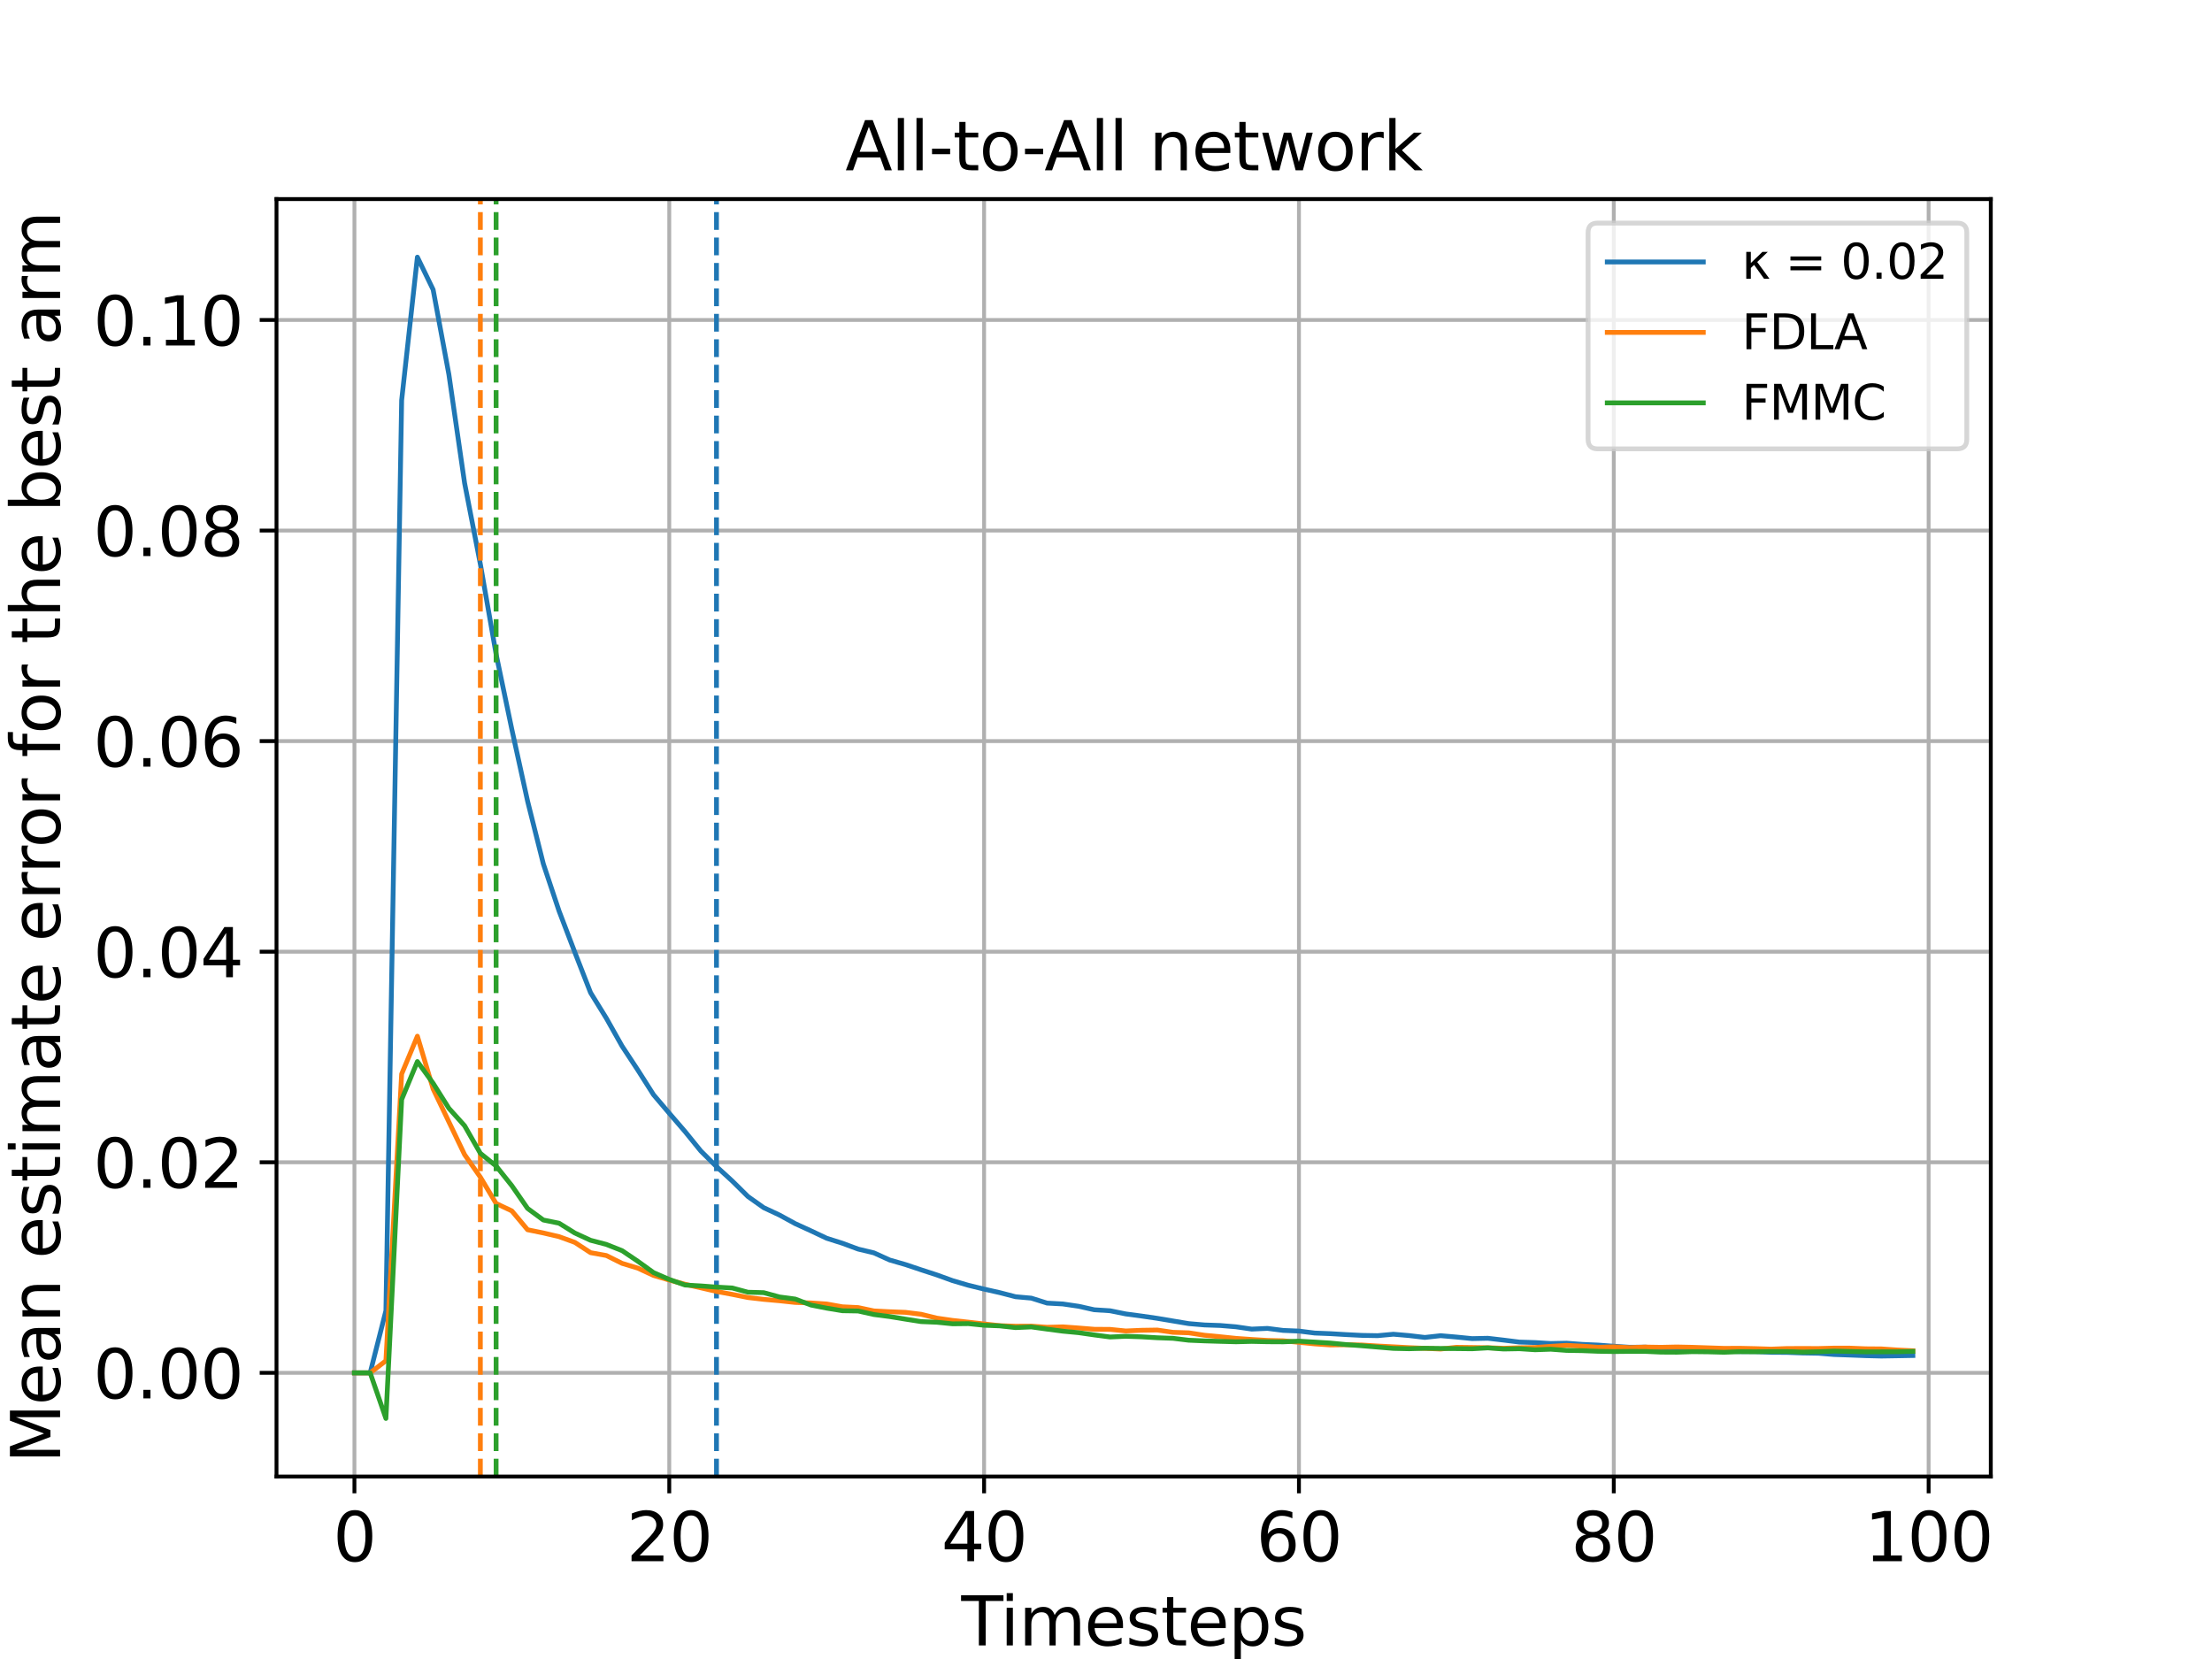 <?xml version="1.0" encoding="utf-8" standalone="no"?>
<!DOCTYPE svg PUBLIC "-//W3C//DTD SVG 1.1//EN"
  "http://www.w3.org/Graphics/SVG/1.1/DTD/svg11.dtd">
<svg xmlns:xlink="http://www.w3.org/1999/xlink" width="460.8pt" height="345.6pt" viewBox="0 0 460.8 345.6" xmlns="http://www.w3.org/2000/svg" version="1.1">
 <defs>
  <style type="text/css">*{stroke-linejoin: round; stroke-linecap: butt}</style>
 </defs>
 <g id="figure_1">
  <g id="patch_1">
   <path d="M 0 345.6 
L 460.8 345.6 
L 460.8 0 
L 0 0 
z
" style="fill: #ffffff"/>
  </g>
  <g id="axes_1">
   <g id="patch_2">
    <path d="M 57.6 307.584 
L 414.72 307.584 
L 414.72 41.472 
L 57.6 41.472 
z
" style="fill: #ffffff"/>
   </g>
   <g id="matplotlib.axis_1">
    <g id="xtick_1">
     <g id="line2d_1">
      <path d="M 73.833 307.584 
L 73.833 41.472 
" clip-path="url(#pd2cea5bd02)" style="fill: none; stroke: #b0b0b0; stroke-width: 0.8; stroke-linecap: square"/>
     </g>
     <g id="line2d_2">
      <defs>
       <path id="m2914676890" d="M 0 0 
L 0 3.5 
" style="stroke: #000000; stroke-width: 0.8"/>
      </defs>
      <g>
       <use xlink:href="#m2914676890" x="73.833" y="307.584" style="stroke: #000000; stroke-width: 0.8"/>
      </g>
     </g>
     <g id="text_1">
      <!-- 0 -->
      <g transform="translate(69.379 325.222) scale(0.14 -0.14)">
       <defs>
        <path id="DejaVuSans-30" d="M 2034 4250 
Q 1547 4250 1301 3770 
Q 1056 3291 1056 2328 
Q 1056 1369 1301 889 
Q 1547 409 2034 409 
Q 2525 409 2770 889 
Q 3016 1369 3016 2328 
Q 3016 3291 2770 3770 
Q 2525 4250 2034 4250 
z
M 2034 4750 
Q 2819 4750 3233 4129 
Q 3647 3509 3647 2328 
Q 3647 1150 3233 529 
Q 2819 -91 2034 -91 
Q 1250 -91 836 529 
Q 422 1150 422 2328 
Q 422 3509 836 4129 
Q 1250 4750 2034 4750 
z
" transform="scale(0.016)"/>
       </defs>
       <use xlink:href="#DejaVuSans-30"/>
      </g>
     </g>
    </g>
    <g id="xtick_2">
     <g id="line2d_3">
      <path d="M 139.42 307.584 
L 139.42 41.472 
" clip-path="url(#pd2cea5bd02)" style="fill: none; stroke: #b0b0b0; stroke-width: 0.8; stroke-linecap: square"/>
     </g>
     <g id="line2d_4">
      <g>
       <use xlink:href="#m2914676890" x="139.42" y="307.584" style="stroke: #000000; stroke-width: 0.8"/>
      </g>
     </g>
     <g id="text_2">
      <!-- 20 -->
      <g transform="translate(130.512 325.222) scale(0.14 -0.14)">
       <defs>
        <path id="DejaVuSans-32" d="M 1228 531 
L 3431 531 
L 3431 0 
L 469 0 
L 469 531 
Q 828 903 1448 1529 
Q 2069 2156 2228 2338 
Q 2531 2678 2651 2914 
Q 2772 3150 2772 3378 
Q 2772 3750 2511 3984 
Q 2250 4219 1831 4219 
Q 1534 4219 1204 4116 
Q 875 4013 500 3803 
L 500 4441 
Q 881 4594 1212 4672 
Q 1544 4750 1819 4750 
Q 2544 4750 2975 4387 
Q 3406 4025 3406 3419 
Q 3406 3131 3298 2873 
Q 3191 2616 2906 2266 
Q 2828 2175 2409 1742 
Q 1991 1309 1228 531 
z
" transform="scale(0.016)"/>
       </defs>
       <use xlink:href="#DejaVuSans-32"/>
       <use xlink:href="#DejaVuSans-30" x="63.623"/>
      </g>
     </g>
    </g>
    <g id="xtick_3">
     <g id="line2d_5">
      <path d="M 205.006 307.584 
L 205.006 41.472 
" clip-path="url(#pd2cea5bd02)" style="fill: none; stroke: #b0b0b0; stroke-width: 0.8; stroke-linecap: square"/>
     </g>
     <g id="line2d_6">
      <g>
       <use xlink:href="#m2914676890" x="205.006" y="307.584" style="stroke: #000000; stroke-width: 0.8"/>
      </g>
     </g>
     <g id="text_3">
      <!-- 40 -->
      <g transform="translate(196.099 325.222) scale(0.14 -0.14)">
       <defs>
        <path id="DejaVuSans-34" d="M 2419 4116 
L 825 1625 
L 2419 1625 
L 2419 4116 
z
M 2253 4666 
L 3047 4666 
L 3047 1625 
L 3713 1625 
L 3713 1100 
L 3047 1100 
L 3047 0 
L 2419 0 
L 2419 1100 
L 313 1100 
L 313 1709 
L 2253 4666 
z
" transform="scale(0.016)"/>
       </defs>
       <use xlink:href="#DejaVuSans-34"/>
       <use xlink:href="#DejaVuSans-30" x="63.623"/>
      </g>
     </g>
    </g>
    <g id="xtick_4">
     <g id="line2d_7">
      <path d="M 270.593 307.584 
L 270.593 41.472 
" clip-path="url(#pd2cea5bd02)" style="fill: none; stroke: #b0b0b0; stroke-width: 0.8; stroke-linecap: square"/>
     </g>
     <g id="line2d_8">
      <g>
       <use xlink:href="#m2914676890" x="270.593" y="307.584" style="stroke: #000000; stroke-width: 0.8"/>
      </g>
     </g>
     <g id="text_4">
      <!-- 60 -->
      <g transform="translate(261.686 325.222) scale(0.14 -0.14)">
       <defs>
        <path id="DejaVuSans-36" d="M 2113 2584 
Q 1688 2584 1439 2293 
Q 1191 2003 1191 1497 
Q 1191 994 1439 701 
Q 1688 409 2113 409 
Q 2538 409 2786 701 
Q 3034 994 3034 1497 
Q 3034 2003 2786 2293 
Q 2538 2584 2113 2584 
z
M 3366 4563 
L 3366 3988 
Q 3128 4100 2886 4159 
Q 2644 4219 2406 4219 
Q 1781 4219 1451 3797 
Q 1122 3375 1075 2522 
Q 1259 2794 1537 2939 
Q 1816 3084 2150 3084 
Q 2853 3084 3261 2657 
Q 3669 2231 3669 1497 
Q 3669 778 3244 343 
Q 2819 -91 2113 -91 
Q 1303 -91 875 529 
Q 447 1150 447 2328 
Q 447 3434 972 4092 
Q 1497 4750 2381 4750 
Q 2619 4750 2861 4703 
Q 3103 4656 3366 4563 
z
" transform="scale(0.016)"/>
       </defs>
       <use xlink:href="#DejaVuSans-36"/>
       <use xlink:href="#DejaVuSans-30" x="63.623"/>
      </g>
     </g>
    </g>
    <g id="xtick_5">
     <g id="line2d_9">
      <path d="M 336.18 307.584 
L 336.18 41.472 
" clip-path="url(#pd2cea5bd02)" style="fill: none; stroke: #b0b0b0; stroke-width: 0.8; stroke-linecap: square"/>
     </g>
     <g id="line2d_10">
      <g>
       <use xlink:href="#m2914676890" x="336.18" y="307.584" style="stroke: #000000; stroke-width: 0.8"/>
      </g>
     </g>
     <g id="text_5">
      <!-- 80 -->
      <g transform="translate(327.272 325.222) scale(0.14 -0.14)">
       <defs>
        <path id="DejaVuSans-38" d="M 2034 2216 
Q 1584 2216 1326 1975 
Q 1069 1734 1069 1313 
Q 1069 891 1326 650 
Q 1584 409 2034 409 
Q 2484 409 2743 651 
Q 3003 894 3003 1313 
Q 3003 1734 2745 1975 
Q 2488 2216 2034 2216 
z
M 1403 2484 
Q 997 2584 770 2862 
Q 544 3141 544 3541 
Q 544 4100 942 4425 
Q 1341 4750 2034 4750 
Q 2731 4750 3128 4425 
Q 3525 4100 3525 3541 
Q 3525 3141 3298 2862 
Q 3072 2584 2669 2484 
Q 3125 2378 3379 2068 
Q 3634 1759 3634 1313 
Q 3634 634 3220 271 
Q 2806 -91 2034 -91 
Q 1263 -91 848 271 
Q 434 634 434 1313 
Q 434 1759 690 2068 
Q 947 2378 1403 2484 
z
M 1172 3481 
Q 1172 3119 1398 2916 
Q 1625 2713 2034 2713 
Q 2441 2713 2670 2916 
Q 2900 3119 2900 3481 
Q 2900 3844 2670 4047 
Q 2441 4250 2034 4250 
Q 1625 4250 1398 4047 
Q 1172 3844 1172 3481 
z
" transform="scale(0.016)"/>
       </defs>
       <use xlink:href="#DejaVuSans-38"/>
       <use xlink:href="#DejaVuSans-30" x="63.623"/>
      </g>
     </g>
    </g>
    <g id="xtick_6">
     <g id="line2d_11">
      <path d="M 401.767 307.584 
L 401.767 41.472 
" clip-path="url(#pd2cea5bd02)" style="fill: none; stroke: #b0b0b0; stroke-width: 0.8; stroke-linecap: square"/>
     </g>
     <g id="line2d_12">
      <g>
       <use xlink:href="#m2914676890" x="401.767" y="307.584" style="stroke: #000000; stroke-width: 0.8"/>
      </g>
     </g>
     <g id="text_6">
      <!-- 100 -->
      <g transform="translate(388.405 325.222) scale(0.14 -0.14)">
       <defs>
        <path id="DejaVuSans-31" d="M 794 531 
L 1825 531 
L 1825 4091 
L 703 3866 
L 703 4441 
L 1819 4666 
L 2450 4666 
L 2450 531 
L 3481 531 
L 3481 0 
L 794 0 
L 794 531 
z
" transform="scale(0.016)"/>
       </defs>
       <use xlink:href="#DejaVuSans-31"/>
       <use xlink:href="#DejaVuSans-30" x="63.623"/>
       <use xlink:href="#DejaVuSans-30" x="127.246"/>
      </g>
     </g>
    </g>
    <g id="text_7">
     <!-- Timesteps -->
     <g transform="translate(200.245 342.771) scale(0.14 -0.14)">
      <defs>
       <path id="DejaVuSans-54" d="M -19 4666 
L 3928 4666 
L 3928 4134 
L 2272 4134 
L 2272 0 
L 1638 0 
L 1638 4134 
L -19 4134 
L -19 4666 
z
" transform="scale(0.016)"/>
       <path id="DejaVuSans-69" d="M 603 3500 
L 1178 3500 
L 1178 0 
L 603 0 
L 603 3500 
z
M 603 4863 
L 1178 4863 
L 1178 4134 
L 603 4134 
L 603 4863 
z
" transform="scale(0.016)"/>
       <path id="DejaVuSans-6d" d="M 3328 2828 
Q 3544 3216 3844 3400 
Q 4144 3584 4550 3584 
Q 5097 3584 5394 3201 
Q 5691 2819 5691 2113 
L 5691 0 
L 5113 0 
L 5113 2094 
Q 5113 2597 4934 2840 
Q 4756 3084 4391 3084 
Q 3944 3084 3684 2787 
Q 3425 2491 3425 1978 
L 3425 0 
L 2847 0 
L 2847 2094 
Q 2847 2600 2669 2842 
Q 2491 3084 2119 3084 
Q 1678 3084 1418 2786 
Q 1159 2488 1159 1978 
L 1159 0 
L 581 0 
L 581 3500 
L 1159 3500 
L 1159 2956 
Q 1356 3278 1631 3431 
Q 1906 3584 2284 3584 
Q 2666 3584 2933 3390 
Q 3200 3197 3328 2828 
z
" transform="scale(0.016)"/>
       <path id="DejaVuSans-65" d="M 3597 1894 
L 3597 1613 
L 953 1613 
Q 991 1019 1311 708 
Q 1631 397 2203 397 
Q 2534 397 2845 478 
Q 3156 559 3463 722 
L 3463 178 
Q 3153 47 2828 -22 
Q 2503 -91 2169 -91 
Q 1331 -91 842 396 
Q 353 884 353 1716 
Q 353 2575 817 3079 
Q 1281 3584 2069 3584 
Q 2775 3584 3186 3129 
Q 3597 2675 3597 1894 
z
M 3022 2063 
Q 3016 2534 2758 2815 
Q 2500 3097 2075 3097 
Q 1594 3097 1305 2825 
Q 1016 2553 972 2059 
L 3022 2063 
z
" transform="scale(0.016)"/>
       <path id="DejaVuSans-73" d="M 2834 3397 
L 2834 2853 
Q 2591 2978 2328 3040 
Q 2066 3103 1784 3103 
Q 1356 3103 1142 2972 
Q 928 2841 928 2578 
Q 928 2378 1081 2264 
Q 1234 2150 1697 2047 
L 1894 2003 
Q 2506 1872 2764 1633 
Q 3022 1394 3022 966 
Q 3022 478 2636 193 
Q 2250 -91 1575 -91 
Q 1294 -91 989 -36 
Q 684 19 347 128 
L 347 722 
Q 666 556 975 473 
Q 1284 391 1588 391 
Q 1994 391 2212 530 
Q 2431 669 2431 922 
Q 2431 1156 2273 1281 
Q 2116 1406 1581 1522 
L 1381 1569 
Q 847 1681 609 1914 
Q 372 2147 372 2553 
Q 372 3047 722 3315 
Q 1072 3584 1716 3584 
Q 2034 3584 2315 3537 
Q 2597 3491 2834 3397 
z
" transform="scale(0.016)"/>
       <path id="DejaVuSans-74" d="M 1172 4494 
L 1172 3500 
L 2356 3500 
L 2356 3053 
L 1172 3053 
L 1172 1153 
Q 1172 725 1289 603 
Q 1406 481 1766 481 
L 2356 481 
L 2356 0 
L 1766 0 
Q 1100 0 847 248 
Q 594 497 594 1153 
L 594 3053 
L 172 3053 
L 172 3500 
L 594 3500 
L 594 4494 
L 1172 4494 
z
" transform="scale(0.016)"/>
       <path id="DejaVuSans-70" d="M 1159 525 
L 1159 -1331 
L 581 -1331 
L 581 3500 
L 1159 3500 
L 1159 2969 
Q 1341 3281 1617 3432 
Q 1894 3584 2278 3584 
Q 2916 3584 3314 3078 
Q 3713 2572 3713 1747 
Q 3713 922 3314 415 
Q 2916 -91 2278 -91 
Q 1894 -91 1617 61 
Q 1341 213 1159 525 
z
M 3116 1747 
Q 3116 2381 2855 2742 
Q 2594 3103 2138 3103 
Q 1681 3103 1420 2742 
Q 1159 2381 1159 1747 
Q 1159 1113 1420 752 
Q 1681 391 2138 391 
Q 2594 391 2855 752 
Q 3116 1113 3116 1747 
z
" transform="scale(0.016)"/>
      </defs>
      <use xlink:href="#DejaVuSans-54"/>
      <use xlink:href="#DejaVuSans-69" x="57.959"/>
      <use xlink:href="#DejaVuSans-6d" x="85.742"/>
      <use xlink:href="#DejaVuSans-65" x="183.154"/>
      <use xlink:href="#DejaVuSans-73" x="244.678"/>
      <use xlink:href="#DejaVuSans-74" x="296.777"/>
      <use xlink:href="#DejaVuSans-65" x="335.986"/>
      <use xlink:href="#DejaVuSans-70" x="397.51"/>
      <use xlink:href="#DejaVuSans-73" x="460.986"/>
     </g>
    </g>
   </g>
   <g id="matplotlib.axis_2">
    <g id="ytick_1">
     <g id="line2d_13">
      <path d="M 57.6 285.989 
L 414.72 285.989 
" clip-path="url(#pd2cea5bd02)" style="fill: none; stroke: #b0b0b0; stroke-width: 0.8; stroke-linecap: square"/>
     </g>
     <g id="line2d_14">
      <defs>
       <path id="me295bbb0e4" d="M 0 0 
L -3.5 0 
" style="stroke: #000000; stroke-width: 0.8"/>
      </defs>
      <g>
       <use xlink:href="#me295bbb0e4" x="57.6" y="285.989" style="stroke: #000000; stroke-width: 0.8"/>
      </g>
     </g>
     <g id="text_8">
      <!-- 0.00 -->
      <g transform="translate(19.428 291.308) scale(0.14 -0.14)">
       <defs>
        <path id="DejaVuSans-2e" d="M 684 794 
L 1344 794 
L 1344 0 
L 684 0 
L 684 794 
z
" transform="scale(0.016)"/>
       </defs>
       <use xlink:href="#DejaVuSans-30"/>
       <use xlink:href="#DejaVuSans-2e" x="63.623"/>
       <use xlink:href="#DejaVuSans-30" x="95.41"/>
       <use xlink:href="#DejaVuSans-30" x="159.033"/>
      </g>
     </g>
    </g>
    <g id="ytick_2">
     <g id="line2d_15">
      <path d="M 57.6 242.122 
L 414.72 242.122 
" clip-path="url(#pd2cea5bd02)" style="fill: none; stroke: #b0b0b0; stroke-width: 0.8; stroke-linecap: square"/>
     </g>
     <g id="line2d_16">
      <g>
       <use xlink:href="#me295bbb0e4" x="57.6" y="242.122" style="stroke: #000000; stroke-width: 0.8"/>
      </g>
     </g>
     <g id="text_9">
      <!-- 0.02 -->
      <g transform="translate(19.428 247.441) scale(0.14 -0.14)">
       <use xlink:href="#DejaVuSans-30"/>
       <use xlink:href="#DejaVuSans-2e" x="63.623"/>
       <use xlink:href="#DejaVuSans-30" x="95.41"/>
       <use xlink:href="#DejaVuSans-32" x="159.033"/>
      </g>
     </g>
    </g>
    <g id="ytick_3">
     <g id="line2d_17">
      <path d="M 57.6 198.254 
L 414.72 198.254 
" clip-path="url(#pd2cea5bd02)" style="fill: none; stroke: #b0b0b0; stroke-width: 0.8; stroke-linecap: square"/>
     </g>
     <g id="line2d_18">
      <g>
       <use xlink:href="#me295bbb0e4" x="57.6" y="198.254" style="stroke: #000000; stroke-width: 0.8"/>
      </g>
     </g>
     <g id="text_10">
      <!-- 0.04 -->
      <g transform="translate(19.428 203.573) scale(0.14 -0.14)">
       <use xlink:href="#DejaVuSans-30"/>
       <use xlink:href="#DejaVuSans-2e" x="63.623"/>
       <use xlink:href="#DejaVuSans-30" x="95.41"/>
       <use xlink:href="#DejaVuSans-34" x="159.033"/>
      </g>
     </g>
    </g>
    <g id="ytick_4">
     <g id="line2d_19">
      <path d="M 57.6 154.387 
L 414.72 154.387 
" clip-path="url(#pd2cea5bd02)" style="fill: none; stroke: #b0b0b0; stroke-width: 0.8; stroke-linecap: square"/>
     </g>
     <g id="line2d_20">
      <g>
       <use xlink:href="#me295bbb0e4" x="57.6" y="154.387" style="stroke: #000000; stroke-width: 0.8"/>
      </g>
     </g>
     <g id="text_11">
      <!-- 0.06 -->
      <g transform="translate(19.428 159.706) scale(0.14 -0.14)">
       <use xlink:href="#DejaVuSans-30"/>
       <use xlink:href="#DejaVuSans-2e" x="63.623"/>
       <use xlink:href="#DejaVuSans-30" x="95.41"/>
       <use xlink:href="#DejaVuSans-36" x="159.033"/>
      </g>
     </g>
    </g>
    <g id="ytick_5">
     <g id="line2d_21">
      <path d="M 57.6 110.519 
L 414.72 110.519 
" clip-path="url(#pd2cea5bd02)" style="fill: none; stroke: #b0b0b0; stroke-width: 0.8; stroke-linecap: square"/>
     </g>
     <g id="line2d_22">
      <g>
       <use xlink:href="#me295bbb0e4" x="57.6" y="110.519" style="stroke: #000000; stroke-width: 0.8"/>
      </g>
     </g>
     <g id="text_12">
      <!-- 0.08 -->
      <g transform="translate(19.428 115.838) scale(0.14 -0.14)">
       <use xlink:href="#DejaVuSans-30"/>
       <use xlink:href="#DejaVuSans-2e" x="63.623"/>
       <use xlink:href="#DejaVuSans-30" x="95.41"/>
       <use xlink:href="#DejaVuSans-38" x="159.033"/>
      </g>
     </g>
    </g>
    <g id="ytick_6">
     <g id="line2d_23">
      <path d="M 57.6 66.652 
L 414.72 66.652 
" clip-path="url(#pd2cea5bd02)" style="fill: none; stroke: #b0b0b0; stroke-width: 0.8; stroke-linecap: square"/>
     </g>
     <g id="line2d_24">
      <g>
       <use xlink:href="#me295bbb0e4" x="57.6" y="66.652" style="stroke: #000000; stroke-width: 0.8"/>
      </g>
     </g>
     <g id="text_13">
      <!-- 0.10 -->
      <g transform="translate(19.428 71.971) scale(0.14 -0.14)">
       <use xlink:href="#DejaVuSans-30"/>
       <use xlink:href="#DejaVuSans-2e" x="63.623"/>
       <use xlink:href="#DejaVuSans-31" x="95.41"/>
       <use xlink:href="#DejaVuSans-30" x="159.033"/>
      </g>
     </g>
    </g>
    <g id="text_14">
     <!-- Mean estimate error for the best arm -->
     <g transform="translate(12.517 304.812) rotate(-90) scale(0.14 -0.14)">
      <defs>
       <path id="DejaVuSans-4d" d="M 628 4666 
L 1569 4666 
L 2759 1491 
L 3956 4666 
L 4897 4666 
L 4897 0 
L 4281 0 
L 4281 4097 
L 3078 897 
L 2444 897 
L 1241 4097 
L 1241 0 
L 628 0 
L 628 4666 
z
" transform="scale(0.016)"/>
       <path id="DejaVuSans-61" d="M 2194 1759 
Q 1497 1759 1228 1600 
Q 959 1441 959 1056 
Q 959 750 1161 570 
Q 1363 391 1709 391 
Q 2188 391 2477 730 
Q 2766 1069 2766 1631 
L 2766 1759 
L 2194 1759 
z
M 3341 1997 
L 3341 0 
L 2766 0 
L 2766 531 
Q 2569 213 2275 61 
Q 1981 -91 1556 -91 
Q 1019 -91 701 211 
Q 384 513 384 1019 
Q 384 1609 779 1909 
Q 1175 2209 1959 2209 
L 2766 2209 
L 2766 2266 
Q 2766 2663 2505 2880 
Q 2244 3097 1772 3097 
Q 1472 3097 1187 3025 
Q 903 2953 641 2809 
L 641 3341 
Q 956 3463 1253 3523 
Q 1550 3584 1831 3584 
Q 2591 3584 2966 3190 
Q 3341 2797 3341 1997 
z
" transform="scale(0.016)"/>
       <path id="DejaVuSans-6e" d="M 3513 2113 
L 3513 0 
L 2938 0 
L 2938 2094 
Q 2938 2591 2744 2837 
Q 2550 3084 2163 3084 
Q 1697 3084 1428 2787 
Q 1159 2491 1159 1978 
L 1159 0 
L 581 0 
L 581 3500 
L 1159 3500 
L 1159 2956 
Q 1366 3272 1645 3428 
Q 1925 3584 2291 3584 
Q 2894 3584 3203 3211 
Q 3513 2838 3513 2113 
z
" transform="scale(0.016)"/>
       <path id="DejaVuSans-20" transform="scale(0.016)"/>
       <path id="DejaVuSans-72" d="M 2631 2963 
Q 2534 3019 2420 3045 
Q 2306 3072 2169 3072 
Q 1681 3072 1420 2755 
Q 1159 2438 1159 1844 
L 1159 0 
L 581 0 
L 581 3500 
L 1159 3500 
L 1159 2956 
Q 1341 3275 1631 3429 
Q 1922 3584 2338 3584 
Q 2397 3584 2469 3576 
Q 2541 3569 2628 3553 
L 2631 2963 
z
" transform="scale(0.016)"/>
       <path id="DejaVuSans-6f" d="M 1959 3097 
Q 1497 3097 1228 2736 
Q 959 2375 959 1747 
Q 959 1119 1226 758 
Q 1494 397 1959 397 
Q 2419 397 2687 759 
Q 2956 1122 2956 1747 
Q 2956 2369 2687 2733 
Q 2419 3097 1959 3097 
z
M 1959 3584 
Q 2709 3584 3137 3096 
Q 3566 2609 3566 1747 
Q 3566 888 3137 398 
Q 2709 -91 1959 -91 
Q 1206 -91 779 398 
Q 353 888 353 1747 
Q 353 2609 779 3096 
Q 1206 3584 1959 3584 
z
" transform="scale(0.016)"/>
       <path id="DejaVuSans-66" d="M 2375 4863 
L 2375 4384 
L 1825 4384 
Q 1516 4384 1395 4259 
Q 1275 4134 1275 3809 
L 1275 3500 
L 2222 3500 
L 2222 3053 
L 1275 3053 
L 1275 0 
L 697 0 
L 697 3053 
L 147 3053 
L 147 3500 
L 697 3500 
L 697 3744 
Q 697 4328 969 4595 
Q 1241 4863 1831 4863 
L 2375 4863 
z
" transform="scale(0.016)"/>
       <path id="DejaVuSans-68" d="M 3513 2113 
L 3513 0 
L 2938 0 
L 2938 2094 
Q 2938 2591 2744 2837 
Q 2550 3084 2163 3084 
Q 1697 3084 1428 2787 
Q 1159 2491 1159 1978 
L 1159 0 
L 581 0 
L 581 4863 
L 1159 4863 
L 1159 2956 
Q 1366 3272 1645 3428 
Q 1925 3584 2291 3584 
Q 2894 3584 3203 3211 
Q 3513 2838 3513 2113 
z
" transform="scale(0.016)"/>
       <path id="DejaVuSans-62" d="M 3116 1747 
Q 3116 2381 2855 2742 
Q 2594 3103 2138 3103 
Q 1681 3103 1420 2742 
Q 1159 2381 1159 1747 
Q 1159 1113 1420 752 
Q 1681 391 2138 391 
Q 2594 391 2855 752 
Q 3116 1113 3116 1747 
z
M 1159 2969 
Q 1341 3281 1617 3432 
Q 1894 3584 2278 3584 
Q 2916 3584 3314 3078 
Q 3713 2572 3713 1747 
Q 3713 922 3314 415 
Q 2916 -91 2278 -91 
Q 1894 -91 1617 61 
Q 1341 213 1159 525 
L 1159 0 
L 581 0 
L 581 4863 
L 1159 4863 
L 1159 2969 
z
" transform="scale(0.016)"/>
      </defs>
      <use xlink:href="#DejaVuSans-4d"/>
      <use xlink:href="#DejaVuSans-65" x="86.279"/>
      <use xlink:href="#DejaVuSans-61" x="147.803"/>
      <use xlink:href="#DejaVuSans-6e" x="209.082"/>
      <use xlink:href="#DejaVuSans-20" x="272.461"/>
      <use xlink:href="#DejaVuSans-65" x="304.248"/>
      <use xlink:href="#DejaVuSans-73" x="365.771"/>
      <use xlink:href="#DejaVuSans-74" x="417.871"/>
      <use xlink:href="#DejaVuSans-69" x="457.08"/>
      <use xlink:href="#DejaVuSans-6d" x="484.863"/>
      <use xlink:href="#DejaVuSans-61" x="582.275"/>
      <use xlink:href="#DejaVuSans-74" x="643.555"/>
      <use xlink:href="#DejaVuSans-65" x="682.764"/>
      <use xlink:href="#DejaVuSans-20" x="744.287"/>
      <use xlink:href="#DejaVuSans-65" x="776.074"/>
      <use xlink:href="#DejaVuSans-72" x="837.598"/>
      <use xlink:href="#DejaVuSans-72" x="876.961"/>
      <use xlink:href="#DejaVuSans-6f" x="915.824"/>
      <use xlink:href="#DejaVuSans-72" x="977.006"/>
      <use xlink:href="#DejaVuSans-20" x="1018.119"/>
      <use xlink:href="#DejaVuSans-66" x="1049.906"/>
      <use xlink:href="#DejaVuSans-6f" x="1085.111"/>
      <use xlink:href="#DejaVuSans-72" x="1146.293"/>
      <use xlink:href="#DejaVuSans-20" x="1187.406"/>
      <use xlink:href="#DejaVuSans-74" x="1219.193"/>
      <use xlink:href="#DejaVuSans-68" x="1258.402"/>
      <use xlink:href="#DejaVuSans-65" x="1321.781"/>
      <use xlink:href="#DejaVuSans-20" x="1383.305"/>
      <use xlink:href="#DejaVuSans-62" x="1415.092"/>
      <use xlink:href="#DejaVuSans-65" x="1478.568"/>
      <use xlink:href="#DejaVuSans-73" x="1540.092"/>
      <use xlink:href="#DejaVuSans-74" x="1592.191"/>
      <use xlink:href="#DejaVuSans-20" x="1631.4"/>
      <use xlink:href="#DejaVuSans-61" x="1663.188"/>
      <use xlink:href="#DejaVuSans-72" x="1724.467"/>
      <use xlink:href="#DejaVuSans-6d" x="1763.83"/>
     </g>
    </g>
   </g>
   <g id="line2d_25">
    <path d="M 73.833 285.989 
L 77.112 285.989 
L 80.391 273.043 
L 83.671 83.383 
L 86.95 53.568 
L 90.229 60.339 
L 93.509 77.997 
L 96.788 100.66 
L 100.067 117.521 
L 103.347 136.27 
L 106.626 151.954 
L 109.905 166.886 
L 113.185 179.955 
L 116.464 189.789 
L 119.743 198.371 
L 123.023 206.788 
L 126.302 212.097 
L 129.581 217.918 
L 132.861 222.894 
L 136.14 228.05 
L 139.42 231.909 
L 142.699 235.714 
L 145.978 239.757 
L 149.258 243.026 
L 152.537 246.021 
L 155.816 249.259 
L 159.096 251.581 
L 162.375 253.113 
L 165.654 254.906 
L 168.934 256.403 
L 172.213 257.952 
L 175.492 258.992 
L 178.772 260.209 
L 182.051 260.993 
L 185.33 262.481 
L 188.61 263.427 
L 191.889 264.526 
L 195.168 265.595 
L 198.448 266.781 
L 201.727 267.747 
L 205.006 268.546 
L 208.286 269.284 
L 211.565 270.134 
L 214.844 270.426 
L 218.124 271.46 
L 221.403 271.638 
L 224.682 272.12 
L 227.962 272.85 
L 231.241 273.055 
L 234.52 273.717 
L 237.8 274.155 
L 241.079 274.632 
L 244.358 275.183 
L 247.638 275.733 
L 250.917 276.013 
L 254.196 276.125 
L 257.476 276.398 
L 260.755 276.876 
L 264.034 276.729 
L 267.314 277.151 
L 270.593 277.284 
L 273.872 277.698 
L 277.152 277.827 
L 280.431 278.022 
L 283.71 278.186 
L 286.99 278.244 
L 290.269 277.942 
L 293.548 278.226 
L 296.828 278.612 
L 300.107 278.247 
L 303.386 278.531 
L 306.666 278.857 
L 309.945 278.786 
L 313.224 279.168 
L 316.504 279.578 
L 319.783 279.679 
L 323.062 279.876 
L 326.342 279.809 
L 329.621 280.063 
L 332.9 280.202 
L 336.18 280.448 
L 339.459 280.66 
L 342.739 280.63 
L 346.018 280.836 
L 349.297 280.987 
L 352.577 281.076 
L 355.856 281.234 
L 359.135 281.404 
L 362.415 281.564 
L 365.694 281.56 
L 368.973 281.713 
L 372.253 281.732 
L 375.532 281.849 
L 378.811 281.905 
L 382.091 282.17 
L 385.37 282.283 
L 388.649 282.412 
L 391.929 282.492 
L 395.208 282.438 
L 398.487 282.378 
" clip-path="url(#pd2cea5bd02)" style="fill: none; stroke: #1f77b4; stroke-linecap: square"/>
   </g>
   <g id="line2d_26">
    <path d="M 149.258 307.584 
L 149.258 41.472 
" clip-path="url(#pd2cea5bd02)" style="fill: none; stroke-dasharray: 3.7,1.6; stroke-dashoffset: 0; stroke: #1f77b4"/>
   </g>
   <g id="line2d_27">
    <path d="M 73.833 285.989 
L 77.112 285.989 
L 80.391 283.47 
L 83.671 223.732 
L 86.95 215.859 
L 90.229 226.853 
L 93.509 233.706 
L 96.788 240.539 
L 100.067 245.221 
L 103.347 250.705 
L 106.626 252.254 
L 109.905 256.178 
L 113.185 256.846 
L 116.464 257.617 
L 119.743 258.808 
L 123.023 260.954 
L 126.302 261.545 
L 129.581 263.178 
L 132.861 264.174 
L 136.14 265.694 
L 139.42 266.66 
L 142.699 267.531 
L 145.978 268.271 
L 149.258 269.028 
L 152.537 269.639 
L 155.816 270.3 
L 159.096 270.679 
L 162.375 270.971 
L 165.654 271.322 
L 168.934 271.426 
L 172.213 271.645 
L 175.492 272.232 
L 178.772 272.39 
L 182.051 273.09 
L 185.33 273.259 
L 188.61 273.383 
L 191.889 273.788 
L 195.168 274.594 
L 198.448 275.07 
L 201.727 275.428 
L 205.006 275.802 
L 208.286 276.161 
L 211.565 276.278 
L 214.844 276.259 
L 218.124 276.498 
L 221.403 276.406 
L 224.682 276.646 
L 227.962 276.912 
L 231.241 276.935 
L 234.52 277.263 
L 237.8 277.122 
L 241.079 277.07 
L 244.358 277.55 
L 247.638 277.651 
L 250.917 278.157 
L 254.196 278.469 
L 257.476 278.808 
L 260.755 279.036 
L 264.034 279.233 
L 267.314 279.31 
L 270.593 279.632 
L 273.872 279.954 
L 277.152 280.177 
L 280.431 280.13 
L 283.71 280.192 
L 286.99 280.396 
L 290.269 280.565 
L 293.548 280.742 
L 296.828 280.881 
L 300.107 281.032 
L 303.386 280.666 
L 306.666 280.707 
L 309.945 280.76 
L 313.224 280.87 
L 316.504 280.764 
L 319.783 280.712 
L 323.062 280.469 
L 326.342 280.266 
L 329.621 280.433 
L 332.9 280.662 
L 336.18 280.568 
L 339.459 280.732 
L 342.739 280.617 
L 346.018 280.671 
L 349.297 280.599 
L 352.577 280.669 
L 355.856 280.779 
L 359.135 280.888 
L 362.415 280.872 
L 365.694 280.944 
L 368.973 281.046 
L 372.253 280.922 
L 375.532 280.914 
L 378.811 280.922 
L 382.091 280.837 
L 385.37 280.843 
L 388.649 280.977 
L 391.929 281.002 
L 395.208 281.228 
L 398.487 281.391 
" clip-path="url(#pd2cea5bd02)" style="fill: none; stroke: #ff7f0e; stroke-linecap: square"/>
   </g>
   <g id="line2d_28">
    <path d="M 100.067 307.584 
L 100.067 41.472 
" clip-path="url(#pd2cea5bd02)" style="fill: none; stroke-dasharray: 3.7,1.6; stroke-dashoffset: 0; stroke: #ff7f0e"/>
   </g>
   <g id="line2d_29">
    <path d="M 73.833 285.989 
L 77.112 285.989 
L 80.391 295.488 
L 83.671 229.05 
L 86.95 221.14 
L 90.229 225.668 
L 93.509 230.875 
L 96.788 234.52 
L 100.067 240.259 
L 103.347 242.898 
L 106.626 247.006 
L 109.905 251.738 
L 113.185 254.152 
L 116.464 254.817 
L 119.743 256.86 
L 123.023 258.373 
L 126.302 259.231 
L 129.581 260.53 
L 132.861 262.739 
L 136.14 265.105 
L 139.42 266.53 
L 142.699 267.694 
L 145.978 267.879 
L 149.258 268.125 
L 152.537 268.309 
L 155.816 269.194 
L 159.096 269.284 
L 162.375 270.18 
L 165.654 270.615 
L 168.934 271.865 
L 172.213 272.512 
L 175.492 273.051 
L 178.772 273.106 
L 182.051 273.841 
L 185.33 274.263 
L 188.61 274.8 
L 191.889 275.314 
L 195.168 275.449 
L 198.448 275.775 
L 201.727 275.738 
L 205.006 276.076 
L 208.286 276.204 
L 211.565 276.566 
L 214.844 276.421 
L 218.124 276.878 
L 221.403 277.308 
L 224.682 277.619 
L 227.962 278.09 
L 231.241 278.519 
L 234.52 278.375 
L 237.8 278.485 
L 241.079 278.678 
L 244.358 278.796 
L 247.638 279.194 
L 250.917 279.332 
L 254.196 279.43 
L 257.476 279.519 
L 260.755 279.438 
L 264.034 279.51 
L 267.314 279.528 
L 270.593 279.389 
L 273.872 279.579 
L 277.152 279.785 
L 280.431 280.101 
L 283.71 280.349 
L 286.99 280.621 
L 290.269 280.895 
L 293.548 280.967 
L 296.828 280.871 
L 300.107 280.909 
L 303.386 280.939 
L 306.666 280.976 
L 309.945 280.786 
L 313.224 281.025 
L 316.504 280.965 
L 319.783 281.18 
L 323.062 281.067 
L 326.342 281.315 
L 329.621 281.367 
L 332.9 281.497 
L 336.18 281.551 
L 339.459 281.518 
L 342.739 281.522 
L 346.018 281.672 
L 349.297 281.69 
L 352.577 281.577 
L 355.856 281.613 
L 359.135 281.701 
L 362.415 281.575 
L 365.694 281.6 
L 368.973 281.545 
L 372.253 281.548 
L 375.532 281.654 
L 378.811 281.588 
L 382.091 281.462 
L 385.37 281.536 
L 388.649 281.616 
L 391.929 281.606 
L 395.208 281.598 
L 398.487 281.514 
" clip-path="url(#pd2cea5bd02)" style="fill: none; stroke: #2ca02c; stroke-linecap: square"/>
   </g>
   <g id="line2d_30">
    <path d="M 103.347 307.584 
L 103.347 41.472 
" clip-path="url(#pd2cea5bd02)" style="fill: none; stroke-dasharray: 3.7,1.6; stroke-dashoffset: 0; stroke: #2ca02c"/>
   </g>
   <g id="patch_3">
    <path d="M 57.6 307.584 
L 57.6 41.472 
" style="fill: none; stroke: #000000; stroke-width: 0.8; stroke-linejoin: miter; stroke-linecap: square"/>
   </g>
   <g id="patch_4">
    <path d="M 414.72 307.584 
L 414.72 41.472 
" style="fill: none; stroke: #000000; stroke-width: 0.8; stroke-linejoin: miter; stroke-linecap: square"/>
   </g>
   <g id="patch_5">
    <path d="M 57.6 307.584 
L 414.72 307.584 
" style="fill: none; stroke: #000000; stroke-width: 0.8; stroke-linejoin: miter; stroke-linecap: square"/>
   </g>
   <g id="patch_6">
    <path d="M 57.6 41.472 
L 414.72 41.472 
" style="fill: none; stroke: #000000; stroke-width: 0.8; stroke-linejoin: miter; stroke-linecap: square"/>
   </g>
   <g id="text_15">
    <!-- All-to-All network -->
    <g transform="translate(176.101 35.472) scale(0.14 -0.14)">
     <defs>
      <path id="DejaVuSans-41" d="M 2188 4044 
L 1331 1722 
L 3047 1722 
L 2188 4044 
z
M 1831 4666 
L 2547 4666 
L 4325 0 
L 3669 0 
L 3244 1197 
L 1141 1197 
L 716 0 
L 50 0 
L 1831 4666 
z
" transform="scale(0.016)"/>
      <path id="DejaVuSans-6c" d="M 603 4863 
L 1178 4863 
L 1178 0 
L 603 0 
L 603 4863 
z
" transform="scale(0.016)"/>
      <path id="DejaVuSans-2d" d="M 313 2009 
L 1997 2009 
L 1997 1497 
L 313 1497 
L 313 2009 
z
" transform="scale(0.016)"/>
      <path id="DejaVuSans-77" d="M 269 3500 
L 844 3500 
L 1563 769 
L 2278 3500 
L 2956 3500 
L 3675 769 
L 4391 3500 
L 4966 3500 
L 4050 0 
L 3372 0 
L 2619 2869 
L 1863 0 
L 1184 0 
L 269 3500 
z
" transform="scale(0.016)"/>
      <path id="DejaVuSans-6b" d="M 581 4863 
L 1159 4863 
L 1159 1991 
L 2875 3500 
L 3609 3500 
L 1753 1863 
L 3688 0 
L 2938 0 
L 1159 1709 
L 1159 0 
L 581 0 
L 581 4863 
z
" transform="scale(0.016)"/>
     </defs>
     <use xlink:href="#DejaVuSans-41"/>
     <use xlink:href="#DejaVuSans-6c" x="68.408"/>
     <use xlink:href="#DejaVuSans-6c" x="96.191"/>
     <use xlink:href="#DejaVuSans-2d" x="123.975"/>
     <use xlink:href="#DejaVuSans-74" x="160.059"/>
     <use xlink:href="#DejaVuSans-6f" x="199.268"/>
     <use xlink:href="#DejaVuSans-2d" x="262.324"/>
     <use xlink:href="#DejaVuSans-41" x="296.158"/>
     <use xlink:href="#DejaVuSans-6c" x="364.566"/>
     <use xlink:href="#DejaVuSans-6c" x="392.35"/>
     <use xlink:href="#DejaVuSans-20" x="420.133"/>
     <use xlink:href="#DejaVuSans-6e" x="451.92"/>
     <use xlink:href="#DejaVuSans-65" x="515.299"/>
     <use xlink:href="#DejaVuSans-74" x="576.822"/>
     <use xlink:href="#DejaVuSans-77" x="616.031"/>
     <use xlink:href="#DejaVuSans-6f" x="697.818"/>
     <use xlink:href="#DejaVuSans-72" x="759"/>
     <use xlink:href="#DejaVuSans-6b" x="800.113"/>
    </g>
   </g>
   <g id="legend_1">
    <g id="patch_7">
     <path d="M 332.825 93.506 
L 407.72 93.506 
Q 409.72 93.506 409.72 91.506 
L 409.72 48.472 
Q 409.72 46.472 407.72 46.472 
L 332.825 46.472 
Q 330.825 46.472 330.825 48.472 
L 330.825 91.506 
Q 330.825 93.506 332.825 93.506 
z
" style="fill: #ffffff; opacity: 0.8; stroke: #cccccc; stroke-linejoin: miter"/>
    </g>
    <g id="line2d_31">
     <path d="M 334.825 54.57 
L 344.825 54.57 
L 354.825 54.57 
" style="fill: none; stroke: #1f77b4; stroke-linecap: square"/>
    </g>
    <g id="text_16">
     <!-- κ = 0.02 -->
     <g transform="translate(362.825 58.07) scale(0.1 -0.1)">
      <defs>
       <path id="DejaVuSans-3ba" d="M 597 3500 
L 1191 3500 
L 1191 2047 
L 2700 3500 
L 3400 3500 
L 2022 2181 
L 3616 0 
L 2913 0 
L 1619 1806 
L 1191 1403 
L 1191 0 
L 597 0 
L 597 3500 
z
" transform="scale(0.016)"/>
       <path id="DejaVuSans-3d" d="M 678 2906 
L 4684 2906 
L 4684 2381 
L 678 2381 
L 678 2906 
z
M 678 1631 
L 4684 1631 
L 4684 1100 
L 678 1100 
L 678 1631 
z
" transform="scale(0.016)"/>
      </defs>
      <use xlink:href="#DejaVuSans-3ba"/>
      <use xlink:href="#DejaVuSans-20" x="58.936"/>
      <use xlink:href="#DejaVuSans-3d" x="90.723"/>
      <use xlink:href="#DejaVuSans-20" x="174.512"/>
      <use xlink:href="#DejaVuSans-30" x="206.299"/>
      <use xlink:href="#DejaVuSans-2e" x="269.922"/>
      <use xlink:href="#DejaVuSans-30" x="301.709"/>
      <use xlink:href="#DejaVuSans-32" x="365.332"/>
     </g>
    </g>
    <g id="line2d_32">
     <path d="M 334.825 69.249 
L 344.825 69.249 
L 354.825 69.249 
" style="fill: none; stroke: #ff7f0e; stroke-linecap: square"/>
    </g>
    <g id="text_17">
     <!-- FDLA -->
     <g transform="translate(362.825 72.749) scale(0.1 -0.1)">
      <defs>
       <path id="DejaVuSans-46" d="M 628 4666 
L 3309 4666 
L 3309 4134 
L 1259 4134 
L 1259 2759 
L 3109 2759 
L 3109 2228 
L 1259 2228 
L 1259 0 
L 628 0 
L 628 4666 
z
" transform="scale(0.016)"/>
       <path id="DejaVuSans-44" d="M 1259 4147 
L 1259 519 
L 2022 519 
Q 2988 519 3436 956 
Q 3884 1394 3884 2338 
Q 3884 3275 3436 3711 
Q 2988 4147 2022 4147 
L 1259 4147 
z
M 628 4666 
L 1925 4666 
Q 3281 4666 3915 4102 
Q 4550 3538 4550 2338 
Q 4550 1131 3912 565 
Q 3275 0 1925 0 
L 628 0 
L 628 4666 
z
" transform="scale(0.016)"/>
       <path id="DejaVuSans-4c" d="M 628 4666 
L 1259 4666 
L 1259 531 
L 3531 531 
L 3531 0 
L 628 0 
L 628 4666 
z
" transform="scale(0.016)"/>
      </defs>
      <use xlink:href="#DejaVuSans-46"/>
      <use xlink:href="#DejaVuSans-44" x="57.52"/>
      <use xlink:href="#DejaVuSans-4c" x="134.521"/>
      <use xlink:href="#DejaVuSans-41" x="192.484"/>
     </g>
    </g>
    <g id="line2d_33">
     <path d="M 334.825 83.927 
L 344.825 83.927 
L 354.825 83.927 
" style="fill: none; stroke: #2ca02c; stroke-linecap: square"/>
    </g>
    <g id="text_18">
     <!-- FMMC -->
     <g transform="translate(362.825 87.427) scale(0.1 -0.1)">
      <defs>
       <path id="DejaVuSans-43" d="M 4122 4306 
L 4122 3641 
Q 3803 3938 3442 4084 
Q 3081 4231 2675 4231 
Q 1875 4231 1450 3742 
Q 1025 3253 1025 2328 
Q 1025 1406 1450 917 
Q 1875 428 2675 428 
Q 3081 428 3442 575 
Q 3803 722 4122 1019 
L 4122 359 
Q 3791 134 3420 21 
Q 3050 -91 2638 -91 
Q 1578 -91 968 557 
Q 359 1206 359 2328 
Q 359 3453 968 4101 
Q 1578 4750 2638 4750 
Q 3056 4750 3426 4639 
Q 3797 4528 4122 4306 
z
" transform="scale(0.016)"/>
      </defs>
      <use xlink:href="#DejaVuSans-46"/>
      <use xlink:href="#DejaVuSans-4d" x="57.52"/>
      <use xlink:href="#DejaVuSans-4d" x="143.799"/>
      <use xlink:href="#DejaVuSans-43" x="230.078"/>
     </g>
    </g>
   </g>
  </g>
 </g>
 <defs>
  <clipPath id="pd2cea5bd02">
   <rect x="57.6" y="41.472" width="357.12" height="266.112"/>
  </clipPath>
 </defs>
</svg>
